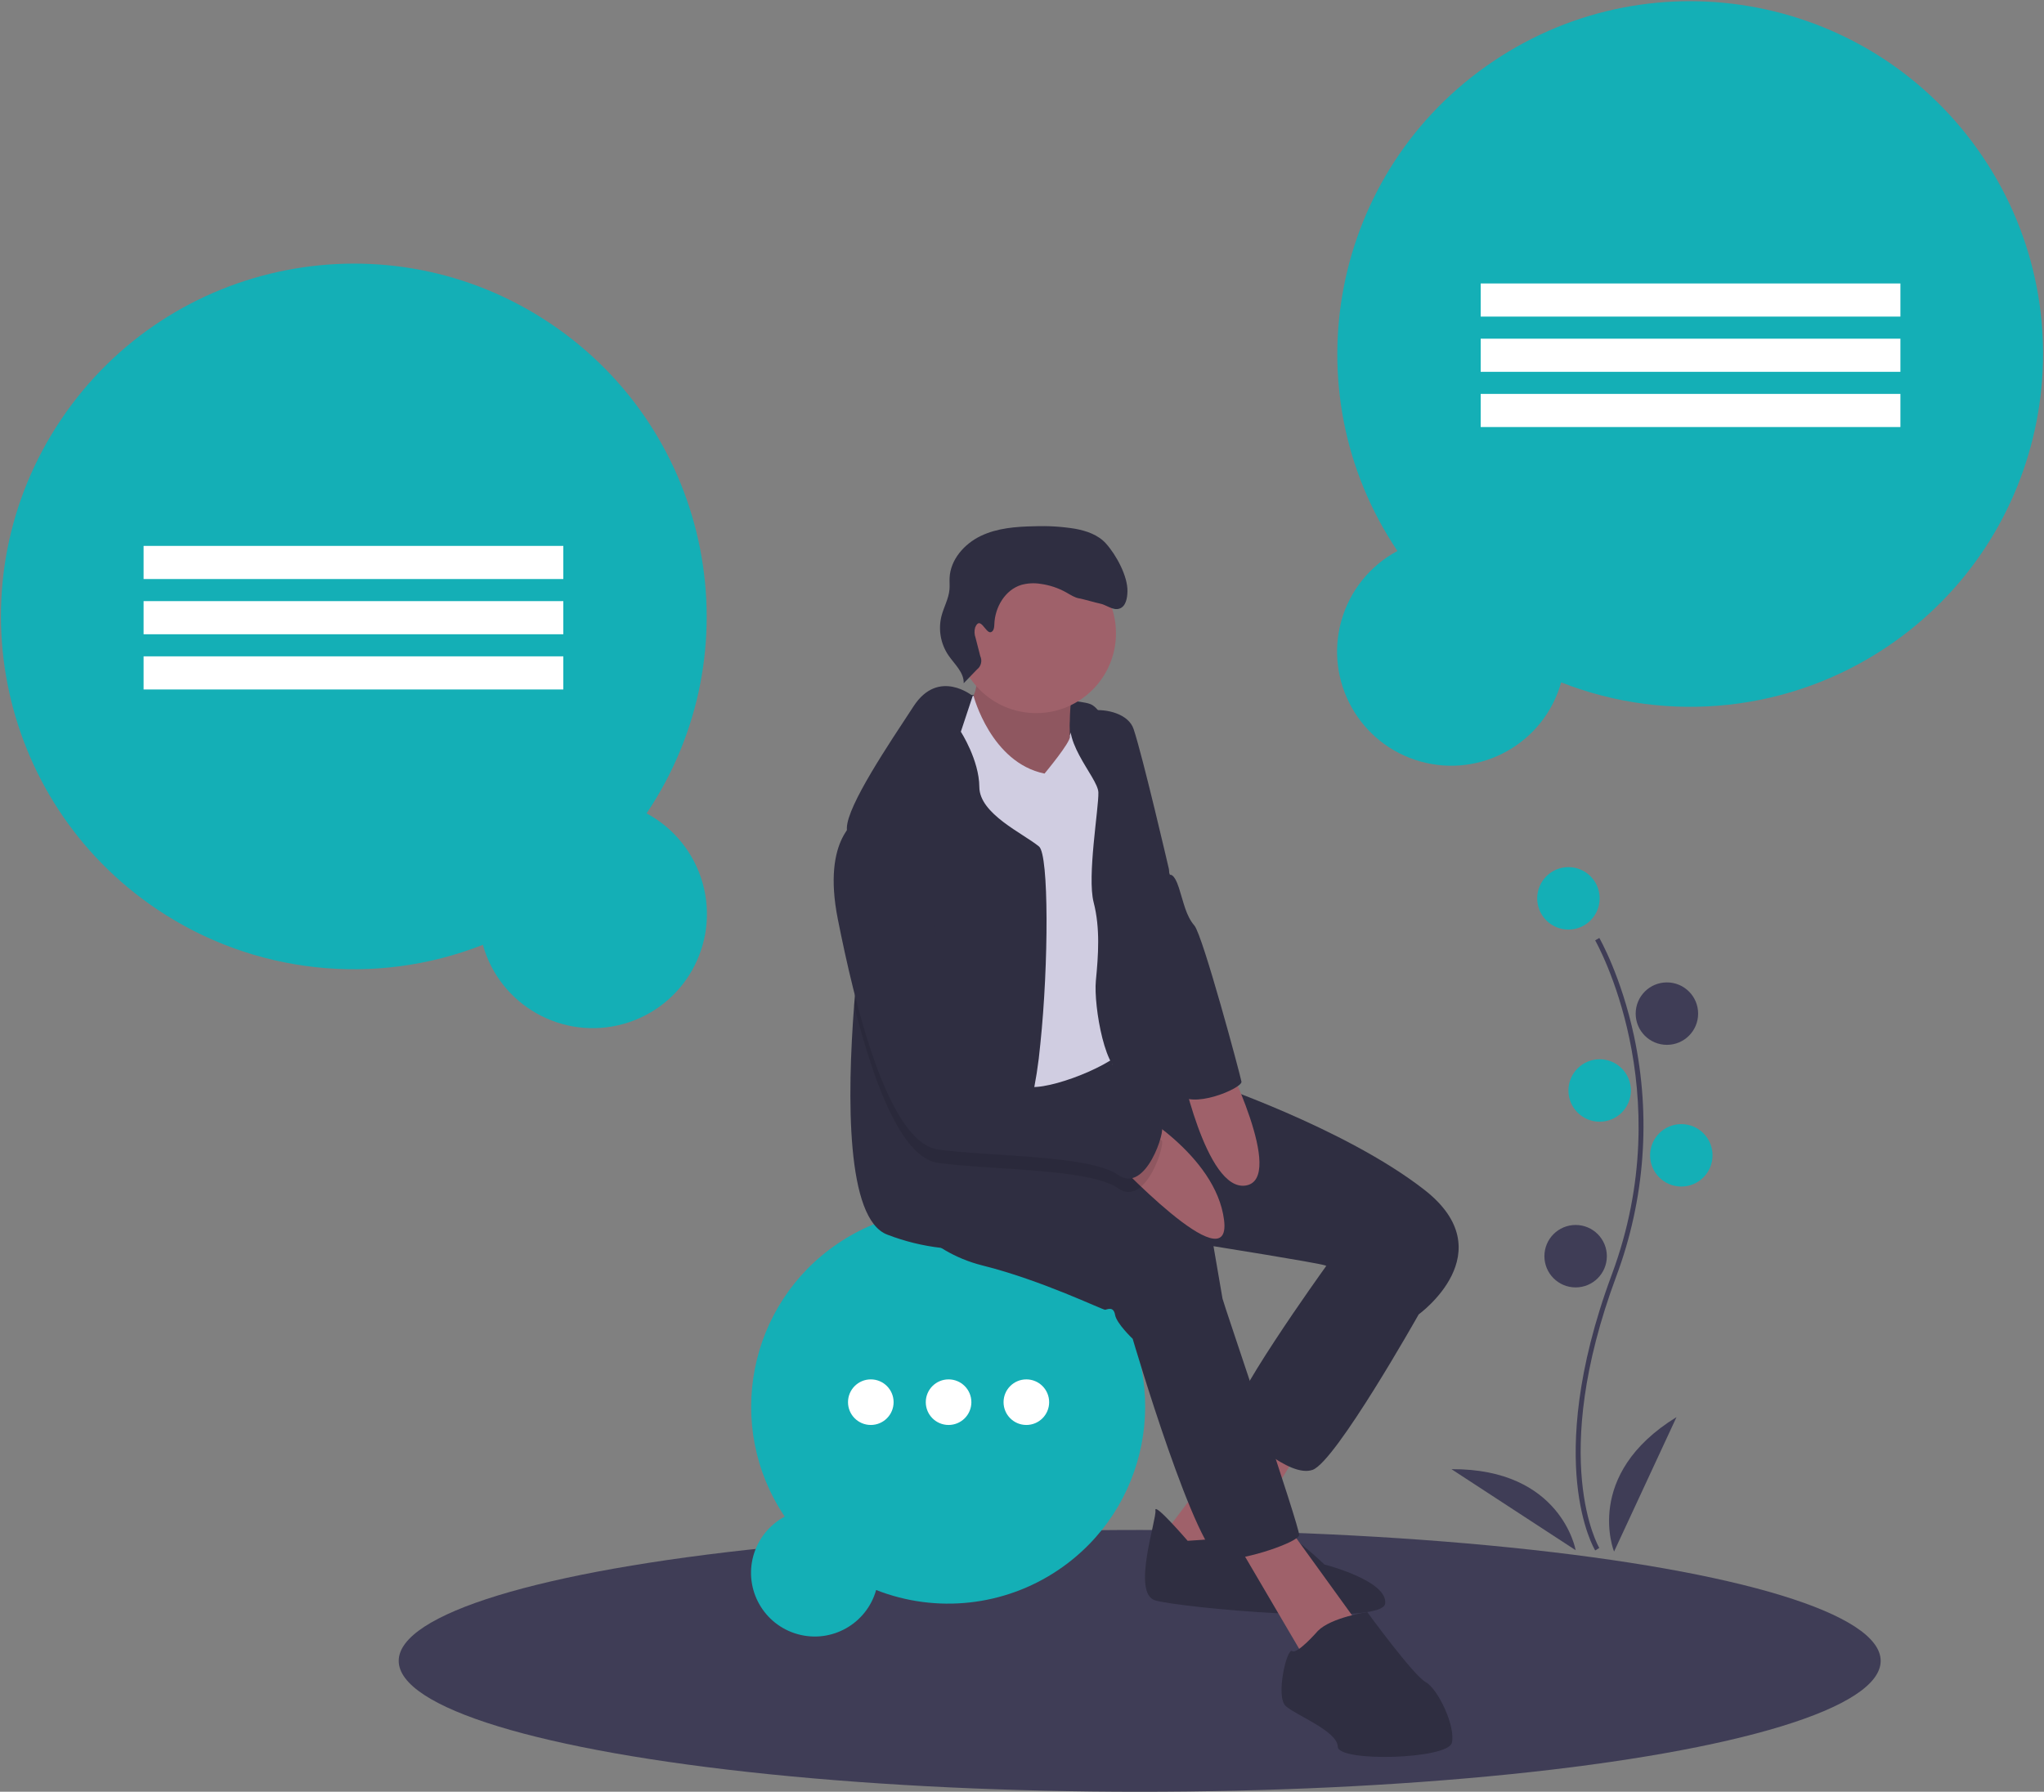<?xml version="1.0" encoding="utf-8"?>
<!-- Generator: Adobe Illustrator 16.0.0, SVG Export Plug-In . SVG Version: 6.00 Build 0)  -->
<!DOCTYPE svg PUBLIC "-//W3C//DTD SVG 1.1//EN" "http://www.w3.org/Graphics/SVG/1.1/DTD/svg11.dtd">
<svg version="1.1" id="bafbdcdd-db4a-4743-9ceb-46364dc67d6e"
	 xmlns="http://www.w3.org/2000/svg" xmlns:xlink="http://www.w3.org/1999/xlink" x="0px" y="0px" width="851px" height="746.055px"
	 viewBox="0 0 851 746.055" enable-background="new 0 0 851 746.055" xml:space="preserve">
<rect x="0" y="0" width="851" height="746.055" fill="#808080" stroke="none"/>
<title>ideas</title>
<ellipse fill="#3F3D56" cx="474.5" cy="691.555" rx="308.5" ry="54.5"/>
<g id="XMLID_1_">
	<g>
		<path fill="#14AFB6" d="M292.55,367.768c7.08,25.27-7.67,51.49-32.94,58.569c-25.27,7.08-51.5-7.659-58.58-32.93
			c-44.93,17.65-95.66,12.11-135.72-14.84c-67.32-45.29-85.17-136.57-39.89-203.88c45.29-67.32,136.57-85.18,203.88-39.89
			c67.32,45.29,85.18,136.57,39.89,203.88C280.62,344.787,289.05,355.297,292.55,367.768z"/>
	</g>
	<g>
	</g>
</g>
<rect x="59.781" y="227.304" fill="#FFFFFF" width="174.746" height="13.796"/>
<rect x="59.781" y="250.297" fill="#FFFFFF" width="174.746" height="13.795"/>
<rect x="59.781" y="273.29" fill="#FFFFFF" width="174.746" height="13.796"/>
<g id="XMLID_2_">
	<g>
		<path fill="#14AFB6" d="M825.58,65.407c45.28,67.32,27.43,158.6-39.89,203.89c-40.061,26.94-90.79,32.49-135.721,14.83
			c-7.08,25.28-33.31,40.02-58.58,32.94c-25.27-7.08-40.02-33.3-32.939-58.57c3.5-12.48,11.93-22.98,23.359-29.09
			c-45.29-67.32-27.43-158.6,39.891-203.88C689.01-19.763,780.29-1.903,825.58,65.407z"/>
	</g>
	<g>
	</g>
</g>
<rect x="616.473" y="118.03" fill="#FFFFFF" width="174.746" height="13.796"/>
<rect x="616.473" y="141.023" fill="#FFFFFF" width="174.746" height="13.796"/>
<rect x="616.473" y="164.016" fill="#FFFFFF" width="174.746" height="13.795"/>
<g id="XMLID_3_">
	<g>
		<path fill="#14AFB6" d="M462.81,539.938c25.28,37.58,15.311,88.54-22.27,113.82c-22.36,15.05-50.69,18.14-75.77,8.289
			c-3.96,14.101-18.6,22.341-32.71,18.381c-14.11-3.95-22.34-18.591-18.39-32.7c1.96-6.96,6.66-12.83,13.04-16.24
			c-25.28-37.58-15.31-88.54,22.27-113.82C386.56,492.388,437.52,502.357,462.81,539.938z"/>
	</g>
	<g>
	</g>
</g>
<circle fill="#FFFFFF" cx="362.551" cy="583.84" r="9.491"/>
<circle fill="#FFFFFF" cx="394.932" cy="583.84" r="9.491"/>
<circle fill="#FFFFFF" cx="427.313" cy="583.84" r="9.491"/>
<path fill="#2F2E41" d="M404.437,289.408c0,0,42.346,1.151,49.34,3.696c6.993,2.544,10.121,20.739,10.121,20.739l-32.879,10.335
	l-24.593-1.394l-18.507,1.309l10.334-27.065L404.437,289.408z"/>
<path fill="#9F616A" d="M406.263,275.513c0,0,2.786,10.761-3.397,18.38s26.582,34.77,26.582,34.77l17.285-2.971
	c0,0-3.81-33.064,1.309-41.437C453.158,275.882,406.263,275.513,406.263,275.513z"/>
<path opacity="0.1" enable-background="new    " d="M406.263,275.513c0,0,2.786,10.761-3.397,18.38s26.582,34.77,26.582,34.77
	l17.285-2.971c0,0-3.81-33.064,1.309-41.437C453.158,275.882,406.263,275.513,406.263,275.513z"/>
<polygon fill="#9F616A" points="521.22,590.132 483.081,640.709 509.109,655.905 544.931,597.296 "/>
<path fill="#2F2E41" d="M494.468,641.563c0,0-14.045-16.319-13.419-12.68c0.625,3.639-9.993,34.499-0.114,37.484
	c9.88,2.985,94.601,10.902,95.767,1.336s-25.274-16.262-25.274-16.262s-15.707-15.097-19.19-13.562
	C528.754,639.416,494.468,641.563,494.468,641.563z"/>
<polygon fill="#9F616A" points="512.663,638.435 543.126,690.333 566.125,677.014 535.407,634.525 "/>
<path fill="#2F2E41" d="M560.752,514.963l-9.041,12.794c0,0-43.1,59.859-38.522,64.692s23.64,23.1,33.334,19.56
	c9.694-3.539,44.138-64.721,44.138-64.721l-8.984-35.921L560.752,514.963z"/>
<path fill="#2F2E41" d="M375.09,502.853c0,0,9.652,18.011,34.116,24.108c24.464,6.099,50.022,18.564,50.933,18.408
	c0.909-0.156,3.482-1.535,4.107,2.104c0.626,3.639,7.335,9.979,7.335,9.979s27.023,91.829,37.344,91.928
	c10.319,0.1,31.528-7.292,31.969-10.178s-31.6-96.661-31.913-98.481l-3.752-21.834c0,0,42.374,6.767,46.326,7.96
	c3.951,1.194,39.105,20.441,39.105,20.441s35.836-25.829,2.316-51.913c-33.519-26.084-91.132-45.218-91.132-45.218l-20.669-5.813
	l-18.014-1.075l-2.651-10.171l-42.662,2.461l-44.521,18.893L375.09,502.853z"/>
<circle fill="#9F616A" cx="431.395" cy="263.7" r="33.231"/>
<path fill="#D0CDE1" d="M401.33,290.41l3.997-0.687c0,0,7.219,27.794,29.551,32.386c0,0,11.019-13.2,10.549-15.428
	c-0.471-2.228,8.727-14.111,13.616-7.458c4.891,6.652-1.193,123.84,2.914,125.945c4.108,2.104,12.922,4.335,5.828,12.111
	c-7.093,7.775-35.267,18.237-41.507,14.627s-18.991-34.201-24.507-44.493c-5.516-10.291-14.343-45.303-14.343-45.303
	s-11.272-38.338-4.335-47.023C390.029,306.402,401.33,290.41,401.33,290.41z"/>
<path fill="#2F2E41" d="M433.135,434.681c-0.743,8.163-2.015,16.27-3.807,24.269c-1.63,6.508-3.527,10.437-5.693,10.27
	c-5.525-0.413-8.037,7.691-9.332,17.034c-1.384,9.913-1.384,21.221-2.144,25.217c-1.004,5.28-7.435,9.311-20.283,8.127
	c-7.652-0.87-15.162-2.712-22.348-5.481c-17.347-6.307-16.833-57.455-13.931-95.408c1.775-23.264,4.443-41.582,4.443-41.582
	s-5.269-15.718-6.955-26.489c-0.335-1.966-0.503-3.956-0.502-5.95c0.257-9.41,17.437-34.84,27.818-50.68
	c10.393-15.84,24.57-4.219,24.57-4.219l-4.935,14.891c0,0,7.647,11.799,7.703,23.029c0.056,11.229,18.307,19.334,24.859,24.771
	C436.718,355.894,436.617,401.493,433.135,434.681z"/>
<path fill="#2F2E41" d="M447.564,295.108c0,0,1.197,1.416,6.681,0.725c6.576-0.828,15.618,1.447,17.72,7.726
	c3.852,11.514,14.712,58.353,14.712,58.353s4.521,53.548,6.554,65.374c2.033,11.827,1.023,22.304,3.027,28.516
	c2.005,6.212-19.787-11.585-27.818-9.268c-8.031,2.316-13.191-27.705-12.183-38.182c1.01-10.477,1.862-21.862-0.924-32.623
	s2.153-39.241,1.969-45.766S439.593,306.994,447.564,295.108z"/>
<path fill="#9F616A" d="M471.078,461.533c0,0,35.186,19.196,38.553,46.518c3.367,27.322-47.062-26.454-47.062-26.454
	L471.078,461.533z"/>
<path fill="#9F616A" d="M491.164,442.158c0,0,10.781,54.346,27.576,51.459c16.796-2.887-9.382-54.586-9.382-54.586L491.164,442.158z
	"/>
<path fill="#2F2E41" d="M548.684,679.075c0,0-8.6,9.908-10.732,8.401c-2.132-1.507-7.036,19.005-2.615,22.929
	c4.421,3.923,21.45,10.362,21.635,16.887c0.186,6.525,45.857,5.231,47.492-1.606c1.635-6.837-5.729-22.431-10.902-25.288
	c-5.175-2.857-24.307-29.154-24.307-29.154S554.27,673.432,548.684,679.075z"/>
<path opacity="0.1" enable-background="new    " d="M465.474,494.771c-8.16-5.76-30.943-7.188-51.171-8.518
	c-8.874-0.569-17.258-1.127-23.699-2.031c-6.207-0.859-11.788-6.53-16.744-14.98c-7.513-12.804-13.585-32.005-18.263-50.534
	c1.775-23.264,4.443-41.582,4.443-41.582s-5.269-15.718-6.955-26.49c1.188-1.653,2.719-3.031,4.488-4.04
	c21.455-9.21,41.938,81.422,44.54,95.644c0.044,0.234,0.078,0.457,0.111,0.646c1.262,7.323,14.892,13.586,27.104,16.063
	c7.523,1.529,14.522,1.63,17.749-0.356c8.473-5.202,34.526,15.616,36.503,16.208C485.556,475.402,477.194,503.064,465.474,494.771z"
	/>
<path fill="#2F2E41" d="M357.577,341.016c0,0-15.594,7.363-8.742,41.777c6.852,34.415,20.655,92.924,41.764,95.852
	c21.109,2.929,63.143,2.26,74.87,10.547c11.728,8.288,20.086-19.375,18.109-19.972c-1.976-0.597-28.031-21.407-36.504-16.205
	c-8.472,5.203-42.815-3.881-44.848-15.707C400.193,425.48,379.382,331.647,357.577,341.016z"/>
<path fill="#2F2E41" d="M469.946,324.512l17.138,39.767c0,0,1.726-0.86,3.729,5.352c2.005,6.212,2.942,11.67,6.454,15.75
	c3.511,4.08,19.133,62.275,19.603,65.005c0.469,2.729-21.577,12.139-26.503,4.556C485.44,447.357,469.946,324.512,469.946,324.512z"
	/>
<path fill="#2F2E41" d="M412.488,263.237c1.273-0.34,1.461-2.031,1.503-3.349c0.229-7.055,4.478-14.295,11.231-16.349
	c2.591-0.711,5.305-0.86,7.958-0.438c3.788,0.504,7.446,1.725,10.778,3.596c1.76,0.989,3.484,2.18,5.479,2.482
	c1.318,0.2,7.023,1.858,8.336,2.092c2.884,0.513,5.565,3.094,8.333,2.134c2.648-0.919,3.235-4.348,3.299-7.15
	c0.146-6.384-4.701-15.221-8.97-19.971c-3.239-3.604-8.118-5.268-12.886-6.133c-5.57-0.896-11.216-1.239-16.854-1.025
	c-7.631,0.136-15.474,0.725-22.354,4.027c-6.881,3.302-12.661,9.874-12.991,17.499c-0.068,1.589,0.095,3.184-0.038,4.768
	c-0.326,3.865-2.378,7.355-3.341,11.113c-1.392,5.575-0.36,11.478,2.84,16.25c2.554,3.759,6.567,7.158,6.42,11.699l5.537-5.737
	c1.704-1.301,2.269-3.617,1.353-5.556l-1.96-7.646c-0.504-1.365-0.563-2.854-0.17-4.254
	C408.094,256.097,410.364,263.804,412.488,263.237z"/>
<path fill="#3F3D56" d="M664.146,645.576c-0.229-0.375-5.641-9.41-7.517-28.172c-1.721-17.213-0.614-46.227,14.433-86.699
	c28.506-76.67-6.569-138.533-6.928-139.148l1.73-1.004c0.091,0.156,9.142,15.928,14.488,41.043
	c7.064,33.298,4.492,67.919-7.416,99.807c-28.457,76.54-7.301,112.773-7.084,113.131L664.146,645.576z"/>
<circle fill="#3F3D56" cx="694" cy="422.055" r="13"/>
<g id="XMLID_4_">
	<g>
		<circle fill="#14AFB6" cx="700" cy="481.058" r="13"/>
		<circle fill="#14AFB6" cx="666" cy="454.058" r="13"/>
		<circle fill="#14AFB6" cx="653" cy="374.057" r="13"/>
	</g>
	<g>
	</g>
</g>
<circle fill="#3F3D56" cx="656" cy="523.055" r="13"/>
<path fill="#3F3D56" d="M672,646.055c0,0-13-32,26-56L672,646.055z"/>
<path fill="#3F3D56" d="M656.012,645.474c0,0-5.916-34.029-51.708-33.737L656.012,645.474z"/>
</svg>
